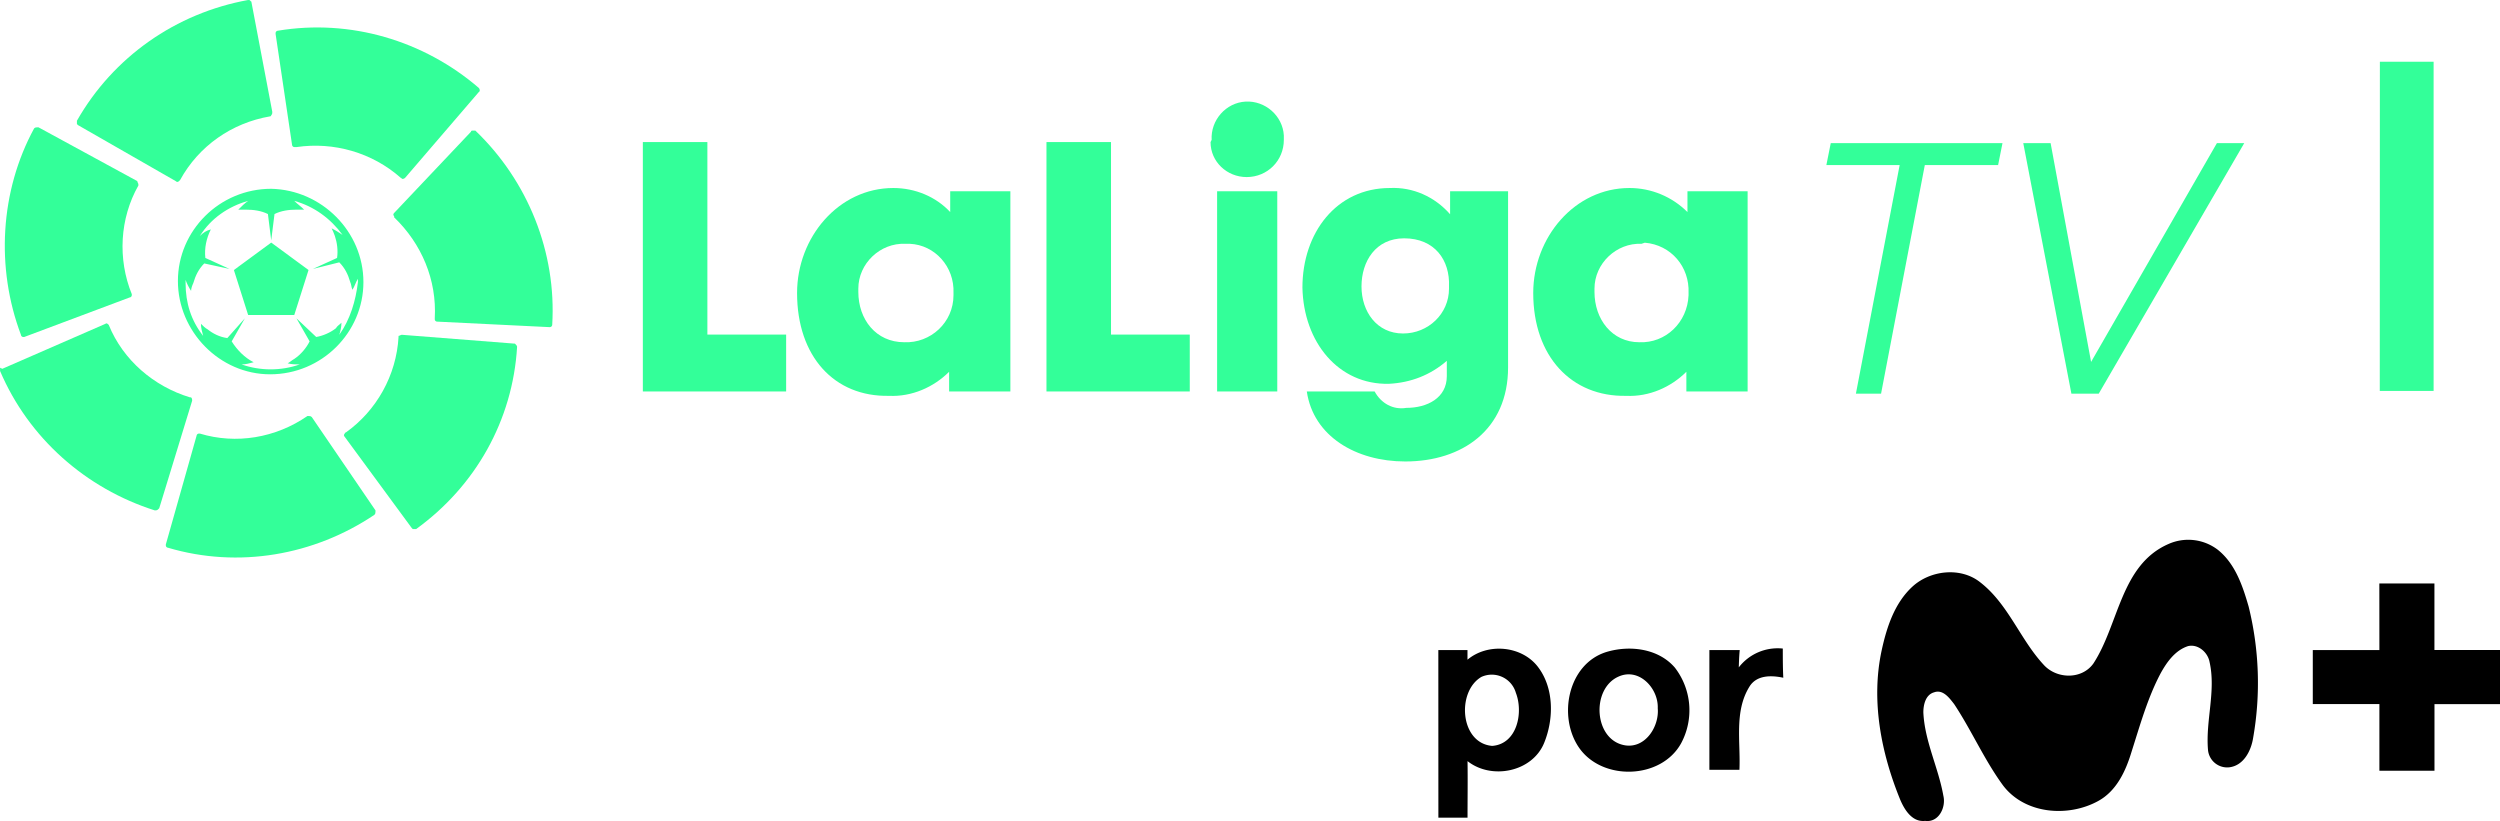 <svg width="1035.8" height="340.17" version="1.1" viewBox="0 0 1035.8 340.17" xmlns="http://www.w3.org/2000/svg">
 <path class="cls-1" d="m986.03 25.571h22.264q0 68.202 0 136.4-11.184 0-22.305 0 0.062-68.202 0.042-136.4z" fill="#3f9" stroke-width="1.998"/>
 <g transform="matrix(4.548 0 0 4.548 316.14 -85.301)" fill="#3f9">
  <path d="m-62.505 29.755v0.3l0.1 0.1 8.9 5.1c0.1 0.1 0.2 0.1 0.3 0l0.1-0.1c1.7-3.1 4.7-5.2 8.2-5.8 0 0 0.1 0 0.1-0.1 0.1-0.1 0.1-0.2 0.1-0.3l-1.9-10s0-0.1-0.1-0.1c0-0.1-0.1-0.1-0.2-0.1-6.6 1.2-12.3 5.2-15.6 11"/>
  <path d="m-67.605 49.255c0 0.1 0.1 0.2 0.2 0.2h0.1l9.6-3.6c0.1 0 0.2-0.1 0.2-0.2v-0.1c-1.3-3.2-1.1-6.9 0.6-9.9v-0.1c0-0.1-0.1-0.2-0.1-0.3l-9-4.9h-0.1c-0.1 0-0.2 0-0.3 0.1-3.1 5.7-3.5 12.7-1.2 18.8"/>
  <path d="m-55.405 65.255c0.1 0 0.2 0 0.3-0.1l0.1-0.1 3-9.8c0-0.1 0-0.2-0.1-0.3h-0.1c-3.3-1-6.1-3.4-7.4-6.6-0.1-0.1-0.2-0.2-0.3-0.1l-9.4 4.1-0.2-0.1v0.3c2.6 6.1 7.8 10.7 14.1 12.7"/>
  <path d="m-35.405 65.655c0.1-0.1 0.1-0.2 0.1-0.3v-0.1l-5.8-8.5c-0.1-0.1-0.2-0.1-0.3-0.1h-0.1c-2.9 2-6.5 2.6-9.8 1.6h-0.1c-0.1 0-0.2 0.1-0.2 0.2l-2.8 9.9v0.1c0 0.1 0.1 0.2 0.2 0.2 6.4 1.9 13.3 0.7 18.8-3"/>
  <path d="m-22.405 50.355c0-0.1-0.1-0.2-0.2-0.3h-0.1l-10.2-0.8c-0.1 0-0.2 0.1-0.3 0.1v0.1c-0.2 3.5-2 6.7-4.8 8.7 0 0-0.1 0-0.1 0.1-0.1 0.1-0.1 0.2 0 0.3l6.1 8.3 0.1 0.1h0.3c5.4-3.9 8.8-9.9 9.2-16.6"/>
  <path d="m-26.205 30.655h-0.3s-0.1 0-0.1 0.1l-7 7.4c-0.1 0.1-0.1 0.2 0 0.3v0.1c2.5 2.4 3.9 5.7 3.7 9.2v0.1c0 0.1 0.1 0.2 0.2 0.2l10.2 0.5h0.1c0.1 0 0.2-0.1 0.2-0.2 0.4-6.6-2.2-13.1-7-17.7"/>
  <path d="m-44.205 21.555c-0.1 0-0.2 0.1-0.2 0.2v0.1l1.5 10.1c0 0.1 0.1 0.2 0.2 0.2h0.2c3.4-0.5 6.9 0.5 9.5 2.8 0 0 0.1 0 0.1 0.1 0.1 0 0.2 0 0.3-0.1l6.7-7.8 0.1-0.1c0-0.1 0-0.2-0.1-0.3-5-4.3-11.7-6.3-18.3-5.2"/>
  <path d="m-38.605 49.255c0.1-0.3 0.2-0.7 0.2-1.1-0.2 0.2-0.4 0.3-0.5 0.5-0.5 0.4-1.2 0.7-1.8 0.8l-1.8-1.7 1.2 2.1c-0.3 0.6-0.8 1.2-1.4 1.6-0.2 0.1-0.4 0.3-0.6 0.4 0.4 0.1 0.7 0.1 1.1 0.1-1.7 0.6-3.6 0.6-5.3 0 0.4 0 0.7-0.1 1.1-0.2-0.8-0.4-1.5-1.1-2-1.9l1.2-2.1-1.6 1.8c-0.7-0.1-1.3-0.4-1.8-0.8-0.2-0.1-0.4-0.3-0.6-0.5 0 0.4 0.1 0.7 0.2 1.1-1.1-1.4-1.6-3-1.6-4.8v-0.3c0.1 0.3 0.3 0.7 0.5 1 0-0.2 0.1-0.5 0.2-0.7 0.2-0.7 0.5-1.3 1-1.8l2.3 0.5-2.2-1c-0.1-0.9 0.1-1.8 0.5-2.6-0.4 0.1-0.7 0.3-1 0.6 1-1.6 2.6-2.7 4.4-3.2-0.3 0.2-0.6 0.5-0.9 0.8h0.7c0.7 0 1.4 0.1 2 0.4l0.3 2.4 0.3-2.4c0.6-0.3 1.3-0.4 2-0.4h0.7c-0.3-0.3-0.6-0.5-0.9-0.8 1.8 0.5 3.3 1.6 4.4 3.1-0.3-0.2-0.6-0.4-1-0.6 0.1 0.2 0.2 0.4 0.3 0.7 0.2 0.6 0.3 1.3 0.2 2l-2.2 1 2.4-0.6c0.5 0.5 0.8 1.1 1 1.8 0.1 0.2 0.1 0.5 0.2 0.7 0.2-0.3 0.3-0.7 0.5-1v0.3c-0.2 1.7-0.7 3.4-1.7 4.8m-6.2-13.3c-4.7 0-8.5 3.8-8.5 8.4s3.8 8.5 8.4 8.5c4.7 0 8.5-3.8 8.5-8.4s-3.8-8.4-8.4-8.5"/>
  <polygon transform="translate(-69.505,18.755)" points="28.1 24.6 24.7 22.1 21.3 24.6 22.6 28.7 26.8 28.7"/>
 </g>
 <g transform="translate(205.25 .008)" stroke-width="1.925">
  <path d="m693.16 225.4a20.127 20.127 0 0 1 20.376 2.303c7.304 5.768 10.374 14.981 12.864 23.592a131.53 131.53 0 0 1 1.867 54.425c-0.83 5.332-3.922 11.453-9.856 12.18a7.968 7.968 0 0 1-8.839-7.179c-1.058-12.2 3.382-24.442 0.622-36.56-0.768-3.942-4.772-7.428-8.881-6.474-5.332 1.722-8.798 6.598-11.391 11.308-5.415 10.25-8.528 21.517-12.034 32.493-2.407 7.968-6.225 16.288-13.923 20.438-12.449 6.785-30.294 5.374-39.299-6.494-7.781-10.603-13.051-22.824-20.272-33.717-1.93-2.469-4.606-6.225-8.3-4.876-3.548 0.975-4.461 5.167-4.461 8.3 0.539 11.993 6.225 22.824 8.3 34.589 1.141 4.772-1.93 11.163-7.573 10.374-5.312 0.602-8.466-4.482-10.271-8.673-7.947-19.421-12.221-41.104-7.739-61.915 2.075-9.586 5.312-19.587 12.719-26.434 7.407-6.847 20.044-8.3 28.156-1.805 11.599 9.005 16.475 23.592 26.247 34.132 5.374 5.976 15.79 6.225 20.604-0.498 10.582-16.163 11.287-40.855 31.082-49.507z"/>
  <path d="m780.56 241.73h22.824v27.575h27.202v22.43h-27.181q0 13.798 0 27.575h-22.824v-27.596h-27.596v-22.388h27.596z"/>
  <path d="m515.16 276.5a20.396 20.396 0 0 1 18.238-7.802c0 4.025 0 8.051 0.207 12.097-4.959-1.058-11.038-1.183-14.026 3.693-6.391 10.271-3.61 23.011-4.15 34.443q-6.225 0-12.449 0v-49.611h12.574c-0.249 2.49-0.311 4.772-0.394 7.179z"/>
  <path d="m390.68 269.32h12.076v4.005c8.403-7.075 22.45-5.83 29.173 2.946 6.723 8.777 6.66 21.537 2.594 31.518-4.918 12.076-21.807 15.416-31.746 7.553 0.124 7.802 0 15.624 0 23.426h-12.076zm17.865 11.121c-10.374 6.038-8.943 27.492 4.461 28.592 10.374-0.788 12.968-13.86 9.793-21.994a10.374 10.374 0 0 0-14.255-6.598z"/>
  <path d="m460.3 270.13c9.607-2.905 21.496-1.515 28.364 6.453a28.903 28.903 0 0 1 2.614 31.352c-8.3 15.064-32.783 15.728-42.349 1.764-8.798-12.844-4.585-34.609 11.37-39.568zm5.042 10.188c-11.536 5.083-10.25 26.579 2.905 28.509 8.3 1.162 14.006-7.885 13.342-15.396 0.332-8.237-7.739-16.952-16.246-13.113z"/>
 </g>
 <g transform="matrix(4.532 0 0 4.532 -.139 .852)" fill="#3f9">
  <path d="m173.7 14.9h-6.7l0.4-2h15.7l-0.4 2h-6.7l-4 20.9h-2.3z"/>
  <path d="m191.2 32.9 11.5-20h2.5l-13.3 22.9h-2.5l-4.4-22.9h2.5z"/>
  <polygon points="58.8 12.8 64.7 12.8 64.7 30.4 71.9 30.4 71.9 35.6 58.8 35.6"/>
  <path d="m82.8 22.1c-2.3-0.1-4.3 1.8-4.3 4.1v0.3c0 2.5 1.6 4.6 4.2 4.6 2.4 0.1 4.5-1.8 4.5-4.3v-0.2c0.1-2.4-1.7-4.4-4-4.5h-0.4m-9.9 4.5c0-5.1 3.8-9.6 8.8-9.6 2 0 3.9 0.8 5.2 2.2v-1.9h5.5v18.3h-5.6v-1.8c-1.4 1.4-3.4 2.3-5.5 2.2-5 0.1-8.4-3.6-8.4-9.4"/>
  <polygon points="95.7 12.8 101.6 12.8 101.6 30.4 108.8 30.4 108.8 35.6 95.7 35.6"/>
  <path d="m116.8 35.6h-5.5v-18.3h5.5zm-6-23c-0.1-1.8 1.3-3.4 3.1-3.5s3.4 1.3 3.5 3.1v0.4c0 1.9-1.5 3.4-3.4 3.4-1.8 0-3.3-1.4-3.3-3.2l0.1-0.2"/>
  <path d="m128.4 21.6c-2.6 0-3.9 2.1-3.9 4.4s1.4 4.3 3.8 4.3c2.3 0 4.2-1.8 4.2-4.1v-0.2c0.1-2.4-1.3-4.4-4.1-4.4m-9.3 4.5c0-5 3.1-9.1 8-9.1 2.1-0.1 4.1 0.8 5.5 2.4v-2.1h5.3v16.1c0 5.7-4.2 8.6-9.4 8.6-4.5 0-8.4-2.3-9-6.4h6.2c0.6 1.1 1.7 1.7 2.9 1.5 1.9 0 3.7-0.9 3.7-2.9v-1.4c-1.5 1.3-3.3 2-5.3 2.1-4.6 0.1-7.8-3.8-7.9-8.8"/>
  <path d="m150.1 22.1c-2.3-0.1-4.3 1.8-4.3 4.1v0.3c0 2.5 1.6 4.6 4.1 4.6 2.4 0.1 4.4-1.8 4.5-4.3v-0.2c0.1-2.4-1.6-4.4-4-4.6l-0.3 0.1m-9.9 4.5c0-5.1 3.8-9.6 8.8-9.6 2 0 3.9 0.8 5.3 2.2v-1.9h5.5v18.3h-5.6v-1.8c-1.4 1.4-3.4 2.3-5.5 2.2-5 0.1-8.5-3.6-8.5-9.4"/>
 </g>
</svg>
